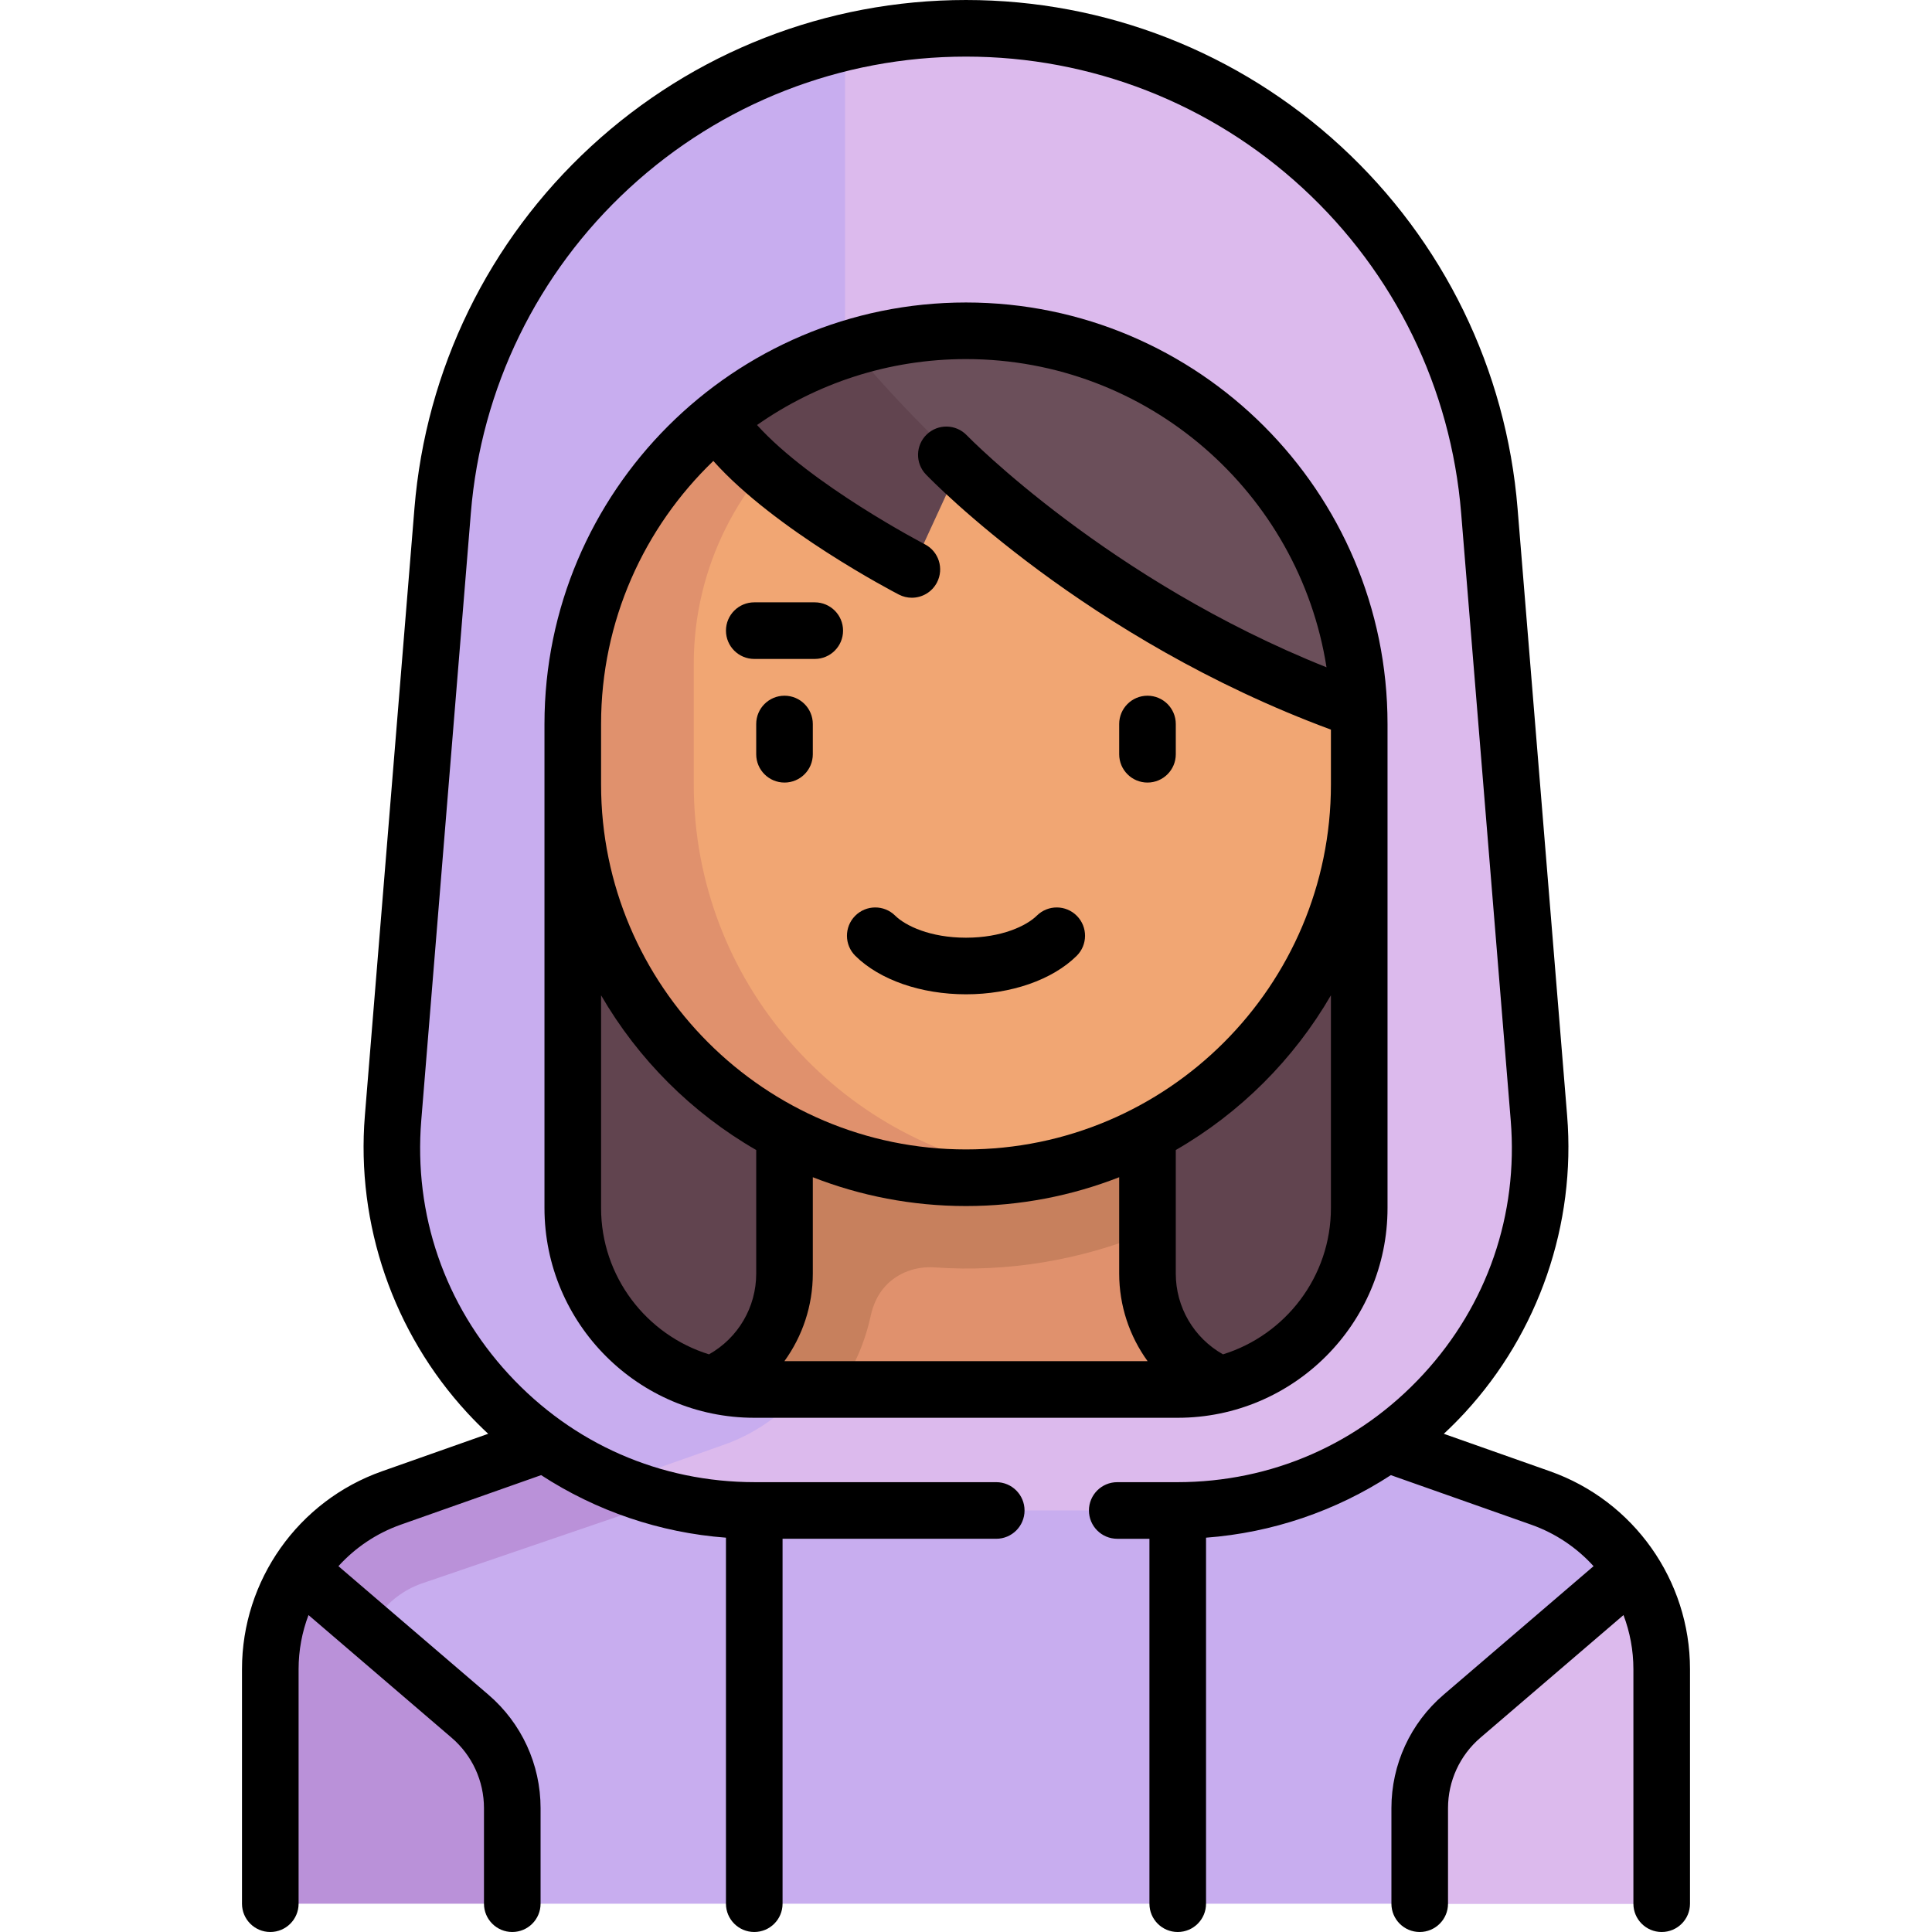 <svg id="Capa_1" enable-background="new 0 0 512 512" height="512" viewBox="0 0 512 512" width="512" xmlns="http://www.w3.org/2000/svg"><g><g><path d="m304.097 337.523v-57.475h-96.194v57.475c0 13.595-8.573 25.712-21.393 30.237l-82.792 29.221c-19.23 6.787-32.089 24.963-32.089 45.355l64.129 62.164h304.613v-62.164c0-20.392-12.86-38.568-32.089-45.355l-82.792-29.221c-12.82-4.525-21.393-16.642-21.393-30.237z" fill="#c8adef"/><path d="m166.249 374.911-62.531 22.07c-19.229 6.787-32.089 24.962-32.089 45.354l24.048.001c0-10.177 6.45-19.293 16.04-22.678l80.153-27.383z" fill="#ba91d9"/><path d="m407.831 296.27-13.138-160.938c-5.896-72.222-66.23-127.832-138.693-127.832s-132.797 55.61-138.694 127.832l-13.137 160.938c-4.573 56.026 39.662 104.02 95.875 104.02h111.913c56.212 0 100.448-47.994 95.874-104.02z" fill="#dcbaed"/><path d="m223.935 337.523v-326.148c-57.462 13.593-101.631 62.735-106.629 123.957l-13.137 160.938c-3.511 43.021 21.804 81.213 59.174 96.669l28.497-10.058c19.202-6.776 32.095-25.004 32.095-45.358z" fill="#c8adef"/><path d="m256 87.661c-57.554 0-104.21 46.656-104.21 104.21v128.258c0 26.563 21.534 48.097 48.097 48.097h112.226c26.563 0 48.097-21.534 48.097-48.097v-128.258c0-57.554-46.657-104.21-104.21-104.21z" fill="#61444f"/><path d="m199.887 368.226h112.226c3.897 0 7.666-.514 11.295-1.389-11.628-5.06-19.311-16.487-19.311-29.313v-57.475h-96.194v57.475c0 12.826-7.683 24.253-19.311 29.313 3.629.875 7.398 1.389 11.295 1.389z" fill="#e0916d"/><path d="m188.592 366.837c3.629.875 7.398 1.389 11.295 1.389h22.538c3.963-5.974 6.814-12.582 8.315-19.493.64-2.948 1.878-5.73 3.932-7.94 3.337-3.591 8.15-5.258 13.041-4.917 19.437 1.355 38.497-1.905 56.385-9.184v-46.643h-96.194v57.475c-.001 12.825-7.684 24.252-19.312 29.313z" fill="#c7805d"/><path d="m256 312.113c-57.554 0-104.21-46.656-104.21-104.21v-16.032c0-57.553 46.656-104.21 104.21-104.21 57.553 0 104.21 46.656 104.21 104.21v16.032c0 57.554-46.657 104.21-104.21 104.21z" fill="#f1a673"/><path d="m256 312.113c5.467 0 10.793-.547 16.032-1.359-49.921-7.729-88.177-50.764-88.177-102.851v-32.065c0-25.231 11.879-48.99 32.064-64.129l-10.761-10.761c-31.827 17.836-53.368 51.843-53.368 90.922v16.032c0 57.554 46.657 104.211 104.21 104.211z" fill="#e0916d"/><path d="m239.021 89.164c-18.838 3.094-35.988 11.15-49.987 22.91 23.302 21.582 52.618 38.829 52.618 38.829l14.348-31.177z" fill="#61444f"/><path d="m360.024 188.204c-1.948-55.841-47.709-100.543-104.024-100.543-10.55 0-20.721 1.598-30.319 4.513 19.209 23.073 66.133 72.093 134.343 96.03z" fill="#6b4f5a"/><path d="m433.05 417.079c4.609 7.438 7.321 16.088 7.321 25.256v62.165h-64.129v-25.062c0-9.516 4.227-18.541 11.537-24.633z" fill="#dcbaed"/><path d="m78.95 417.079c-4.609 7.438-7.321 16.088-7.321 25.256v62.165h64.129v-25.062c0-9.516-4.227-18.541-11.537-24.633z" fill="#ba91d9"/></g><g><path d="m207.903 184.371c-4.142 0-7.5 3.357-7.5 7.5v8.016c0 4.143 3.358 7.5 7.5 7.5s7.5-3.357 7.5-7.5v-8.016c0-4.142-3.358-7.5-7.5-7.5z"/><path d="m304.097 207.387c4.142 0 7.5-3.357 7.5-7.5v-8.016c0-4.143-3.358-7.5-7.5-7.5s-7.5 3.357-7.5 7.5v8.016c0 4.142 3.358 7.5 7.5 7.5z"/><path d="m256 263.5c11.897 0 22.857-3.805 29.316-10.177 2.948-2.909 2.98-7.658.071-10.606s-7.658-2.981-10.606-.071c-2.737 2.701-9.299 5.855-18.781 5.855s-16.043-3.154-18.781-5.855c-2.949-2.91-7.698-2.876-10.606.071-2.909 2.949-2.877 7.697.071 10.606 6.459 6.372 17.419 10.177 29.316 10.177z"/><path d="m410.778 389.908-28.151-9.936c1.924-1.79 3.786-3.656 5.577-5.6 19.574-21.237 29.453-49.927 27.103-78.713l-13.138-160.938c-3.005-36.813-19.617-70.873-46.776-95.905-27.159-25.03-62.457-38.816-99.393-38.816s-72.234 13.786-99.393 38.818-43.771 59.092-46.776 95.905l-13.137 160.937c-2.35 28.786 7.528 57.476 27.103 78.713 1.792 1.943 3.653 3.81 5.577 5.599l-28.151 9.936c-22.187 7.831-37.093 28.9-37.093 52.428v62.164c0 4.142 3.358 7.5 7.5 7.5s7.5-3.358 7.5-7.5v-62.164c0-4.993.925-9.831 2.626-14.327l37.925 32.507c5.452 4.672 8.578 11.47 8.578 18.65v25.334c0 4.142 3.358 7.5 7.5 7.5s7.5-3.358 7.5-7.5v-25.333c0-11.564-5.036-22.514-13.816-30.04l-39.755-34.076c4.423-4.875 10.048-8.712 16.527-10.999l37.193-13.127c14.595 9.502 31.463 15.267 48.979 16.574v97c0 4.142 3.358 7.5 7.5 7.5s7.5-3.358 7.5-7.5v-96.71h56.629c4.142 0 7.5-3.357 7.5-7.5 0-4.142-3.358-7.5-7.5-7.5h-63.973c-25.067 0-48.229-10.151-65.217-28.583s-25.222-42.343-23.182-67.327l13.138-160.938c2.698-33.047 17.61-63.624 41.992-86.095 24.38-22.47 56.068-34.846 89.226-34.846s64.846 12.376 89.227 34.848 39.294 53.048 41.992 86.095l13.138 160.938c2.04 24.984-6.193 48.895-23.182 67.327s-40.15 28.583-65.217 28.583h-15.876c-4.142 0-7.5 3.358-7.5 7.5 0 4.143 3.358 7.5 7.5 7.5h8.532v96.71c0 4.142 3.358 7.5 7.5 7.5s7.5-3.358 7.5-7.5v-97c17.516-1.307 34.384-7.072 48.979-16.574l37.193 13.127c6.479 2.287 12.105 6.123 16.527 10.999l-39.755 34.075c-8.781 7.526-13.816 18.476-13.816 30.04v25.332c0 4.142 3.358 7.5 7.5 7.5s7.5-3.358 7.5-7.5v-25.333c0-7.18 3.126-13.978 8.578-18.651l37.925-32.507c1.702 4.496 2.626 9.334 2.626 14.327v62.164c0 4.142 3.358 7.5 7.5 7.5s7.5-3.358 7.5-7.5v-62.164c0-23.528-14.907-44.597-37.093-52.428z"/><path d="m199.887 174.626h16.032c4.142 0 7.5-3.358 7.5-7.5 0-4.143-3.358-7.5-7.5-7.5h-16.032c-4.142 0-7.5 3.357-7.5 7.5 0 4.142 3.358 7.5 7.5 7.5z"/><path d="m367.709 320.129v-128.258c0-61.597-50.113-111.71-111.709-111.71s-111.709 50.113-111.709 111.71v128.258c0 30.656 24.94 55.597 55.597 55.597h112.226c30.655 0 55.595-24.941 55.595-55.597zm-152.306-8.154c12.589 4.928 26.282 7.638 40.597 7.638s28.007-2.709 40.597-7.638v25.548c0 8.497 2.727 16.57 7.531 23.202h-96.256c4.804-6.632 7.531-14.705 7.531-23.202zm137.306 8.154c0 18.212-12.055 33.66-28.603 38.787-7.723-4.347-12.51-12.5-12.51-21.393v-32.753c17.036-9.816 31.251-23.998 41.113-41.004zm-193.418-128.258c0-27.362 11.425-52.104 29.751-69.713 16.27 18.253 47.712 34.656 49.163 35.407 1.102.57 2.28.84 3.44.84 2.713 0 5.332-1.477 6.666-4.053 1.904-3.678.467-8.203-3.21-10.108-.327-.169-30.171-15.747-44.478-31.612 15.697-11.003 34.795-17.471 55.377-17.471 48.214 0 88.297 35.466 95.539 81.679-57.74-23.055-94.789-60.924-95.343-61.496-2.871-2.984-7.619-3.077-10.604-.205s-3.076 7.62-.205 10.604c1.722 1.79 42.476 43.637 107.322 67.613v14.546c0 53.326-43.384 96.709-96.709 96.709s-96.709-43.384-96.709-96.709zm0 128.258v-56.364c9.862 17.006 24.077 31.188 41.113 41.004v32.754c0 8.892-4.787 17.046-12.51 21.393-16.549-5.127-28.603-20.575-28.603-38.787z"/></g></g></svg>